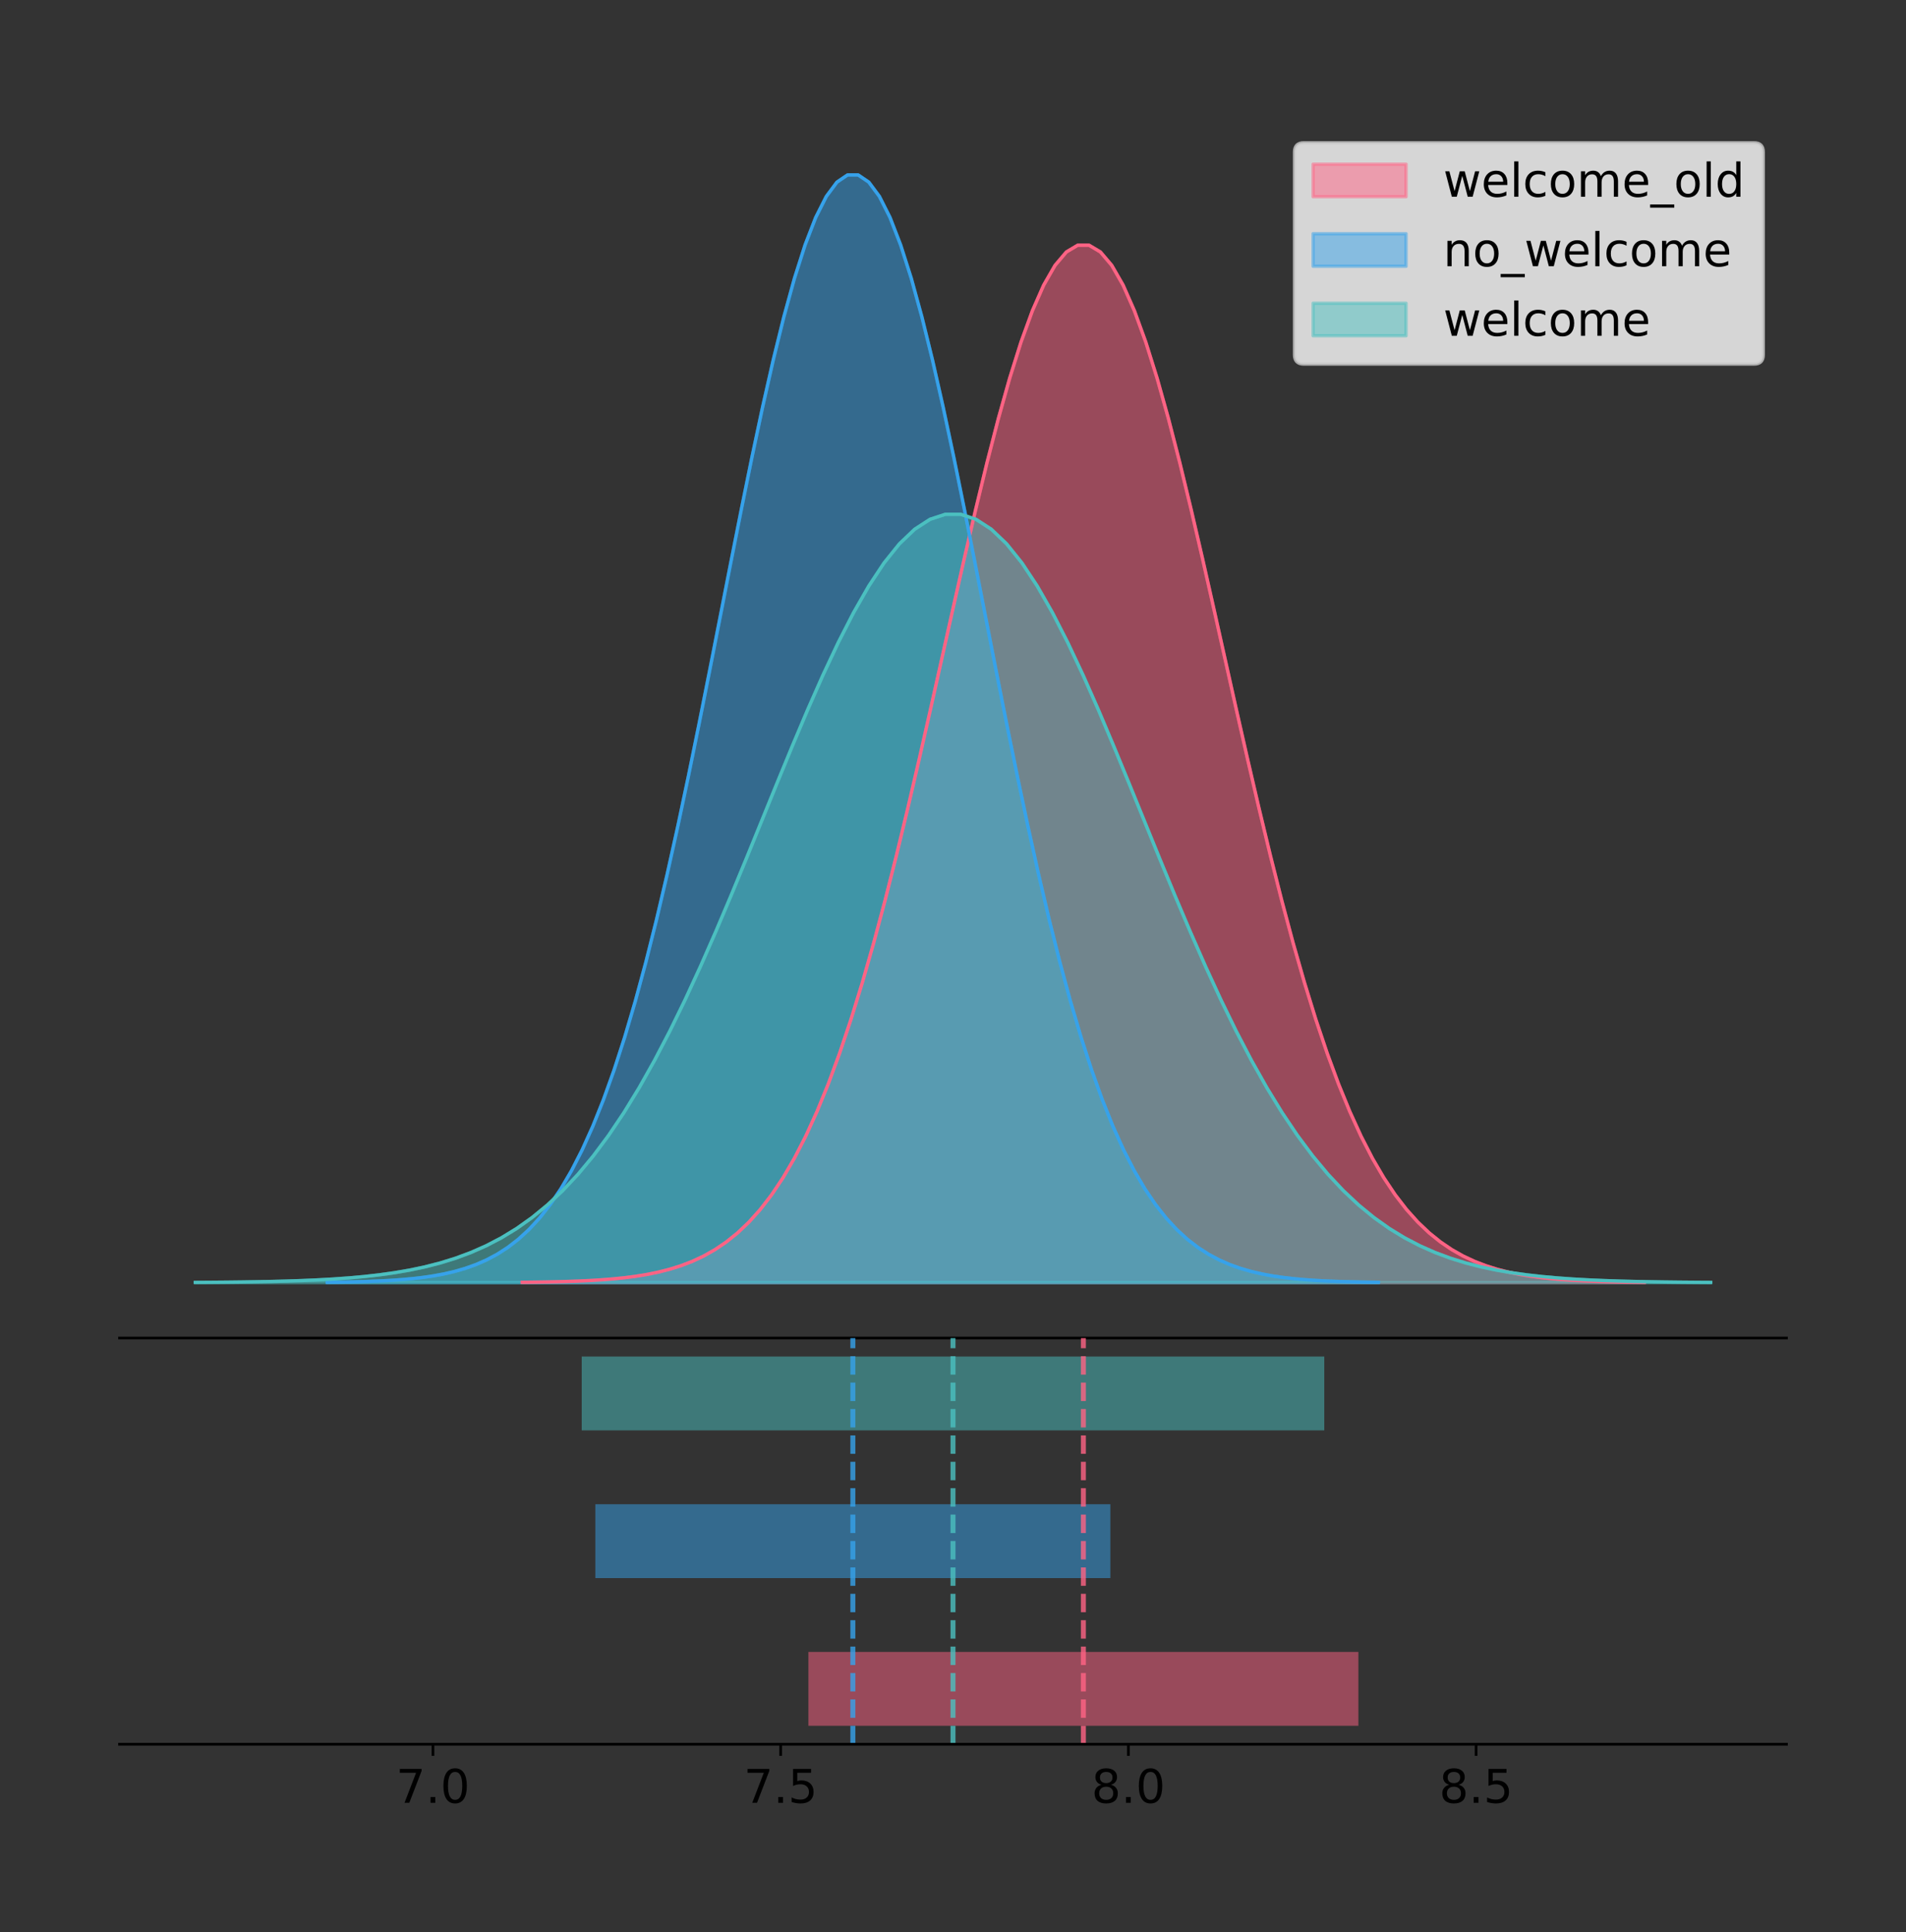 <?xml version="1.0" encoding="utf-8" standalone="no"?>
<!DOCTYPE svg PUBLIC "-//W3C//DTD SVG 1.1//EN"
  "http://www.w3.org/Graphics/SVG/1.1/DTD/svg11.dtd">
<!-- Created with matplotlib (https://matplotlib.org/) -->
<svg height="581.789pt" version="1.1" viewBox="0 0 574.2 581.789" width="574.2pt" xmlns="http://www.w3.org/2000/svg" xmlns:xlink="http://www.w3.org/1999/xlink">
 <rect x="0" y="0" width="574.2" height="581.789" fill="#333333" stroke="none"/>
 <defs>
  <style type="text/css">
*{stroke-linecap:butt;stroke-linejoin:round;}
  </style>
 </defs>
 <g id="figure_1">
  <g id="patch_1">
   <path d="M 0 581.789 
L 574.2 581.789 
L 574.2 0 
L 0 0 
z
" style="fill:none;"/>
  </g>
  <g id="axes_1">
   <g id="patch_2">
    <path d="M 36 402.93 
L 538.2 402.93 
L 538.2 36 
L 36 36 
z
" style="fill:none;"/>
   </g>
   <g id="PolyCollection_1">
    <defs>
     <path d="M 157.319 -195.538 
L 157.319 -195.643 
L 160.734 -195.682 
L 164.15 -195.736 
L 167.565 -195.807 
L 170.98 -195.901 
L 174.396 -196.025 
L 177.811 -196.187 
L 181.227 -196.397 
L 184.642 -196.668 
L 188.057 -197.015 
L 191.473 -197.455 
L 194.888 -198.012 
L 198.304 -198.708 
L 201.719 -199.575 
L 205.135 -200.644 
L 208.55 -201.955 
L 211.965 -203.551 
L 215.381 -205.477 
L 218.796 -207.787 
L 222.212 -210.536 
L 225.627 -213.781 
L 229.043 -217.585 
L 232.458 -222.008 
L 235.873 -227.111 
L 239.289 -232.954 
L 242.704 -239.589 
L 246.12 -247.062 
L 249.535 -255.412 
L 252.95 -264.662 
L 256.366 -274.822 
L 259.781 -285.883 
L 263.197 -297.817 
L 266.612 -310.573 
L 270.028 -324.079 
L 273.443 -338.236 
L 276.858 -352.92 
L 280.274 -367.986 
L 283.689 -383.265 
L 287.105 -398.566 
L 290.52 -413.686 
L 293.935 -428.407 
L 297.351 -442.502 
L 300.766 -455.747 
L 304.182 -467.917 
L 307.597 -478.8 
L 311.013 -488.201 
L 314.428 -495.946 
L 317.843 -501.889 
L 321.259 -505.916 
L 324.674 -507.95 
L 328.09 -507.95 
L 331.505 -505.916 
L 334.921 -501.889 
L 338.336 -495.946 
L 341.751 -488.201 
L 345.167 -478.8 
L 348.582 -467.917 
L 351.998 -455.747 
L 355.413 -442.502 
L 358.828 -428.407 
L 362.244 -413.686 
L 365.659 -398.566 
L 369.075 -383.265 
L 372.49 -367.986 
L 375.906 -352.92 
L 379.321 -338.236 
L 382.736 -324.079 
L 386.152 -310.573 
L 389.567 -297.817 
L 392.983 -285.883 
L 396.398 -274.822 
L 399.814 -264.662 
L 403.229 -255.412 
L 406.644 -247.062 
L 410.06 -239.589 
L 413.475 -232.954 
L 416.891 -227.111 
L 420.306 -222.008 
L 423.721 -217.585 
L 427.137 -213.781 
L 430.552 -210.536 
L 433.968 -207.787 
L 437.383 -205.477 
L 440.799 -203.551 
L 444.214 -201.955 
L 447.629 -200.644 
L 451.045 -199.575 
L 454.46 -198.708 
L 457.876 -198.012 
L 461.291 -197.455 
L 464.706 -197.015 
L 468.122 -196.668 
L 471.537 -196.397 
L 474.953 -196.187 
L 478.368 -196.025 
L 481.784 -195.901 
L 485.199 -195.807 
L 488.614 -195.736 
L 492.03 -195.682 
L 495.445 -195.643 
L 495.445 -195.538 
L 495.445 -195.538 
L 492.03 -195.538 
L 488.614 -195.538 
L 485.199 -195.538 
L 481.784 -195.538 
L 478.368 -195.538 
L 474.953 -195.538 
L 471.537 -195.538 
L 468.122 -195.538 
L 464.706 -195.538 
L 461.291 -195.538 
L 457.876 -195.538 
L 454.46 -195.538 
L 451.045 -195.538 
L 447.629 -195.538 
L 444.214 -195.538 
L 440.799 -195.538 
L 437.383 -195.538 
L 433.968 -195.538 
L 430.552 -195.538 
L 427.137 -195.538 
L 423.721 -195.538 
L 420.306 -195.538 
L 416.891 -195.538 
L 413.475 -195.538 
L 410.06 -195.538 
L 406.644 -195.538 
L 403.229 -195.538 
L 399.814 -195.538 
L 396.398 -195.538 
L 392.983 -195.538 
L 389.567 -195.538 
L 386.152 -195.538 
L 382.736 -195.538 
L 379.321 -195.538 
L 375.906 -195.538 
L 372.49 -195.538 
L 369.075 -195.538 
L 365.659 -195.538 
L 362.244 -195.538 
L 358.828 -195.538 
L 355.413 -195.538 
L 351.998 -195.538 
L 348.582 -195.538 
L 345.167 -195.538 
L 341.751 -195.538 
L 338.336 -195.538 
L 334.921 -195.538 
L 331.505 -195.538 
L 328.09 -195.538 
L 324.674 -195.538 
L 321.259 -195.538 
L 317.843 -195.538 
L 314.428 -195.538 
L 311.013 -195.538 
L 307.597 -195.538 
L 304.182 -195.538 
L 300.766 -195.538 
L 297.351 -195.538 
L 293.935 -195.538 
L 290.52 -195.538 
L 287.105 -195.538 
L 283.689 -195.538 
L 280.274 -195.538 
L 276.858 -195.538 
L 273.443 -195.538 
L 270.028 -195.538 
L 266.612 -195.538 
L 263.197 -195.538 
L 259.781 -195.538 
L 256.366 -195.538 
L 252.95 -195.538 
L 249.535 -195.538 
L 246.12 -195.538 
L 242.704 -195.538 
L 239.289 -195.538 
L 235.873 -195.538 
L 232.458 -195.538 
L 229.043 -195.538 
L 225.627 -195.538 
L 222.212 -195.538 
L 218.796 -195.538 
L 215.381 -195.538 
L 211.965 -195.538 
L 208.55 -195.538 
L 205.135 -195.538 
L 201.719 -195.538 
L 198.304 -195.538 
L 194.888 -195.538 
L 191.473 -195.538 
L 188.057 -195.538 
L 184.642 -195.538 
L 181.227 -195.538 
L 177.811 -195.538 
L 174.396 -195.538 
L 170.98 -195.538 
L 167.565 -195.538 
L 164.15 -195.538 
L 160.734 -195.538 
L 157.319 -195.538 
z
" id="m9a3de6ba44" style="stroke:#ff6384;stroke-opacity:0.5;"/>
    </defs>
    <g clip-path="url(#pc78f92ec39)">
     <use style="fill:#ff6384;fill-opacity:0.5;stroke:#ff6384;stroke-opacity:0.5;" x="0" xlink:href="#m9a3de6ba44" y="581.789"/>
    </g>
   </g>
   <g id="PolyCollection_2">
    <defs>
     <path d="M 98.593 -195.538 
L 98.593 -195.65 
L 101.792 -195.692 
L 104.991 -195.749 
L 108.189 -195.825 
L 111.388 -195.925 
L 114.587 -196.058 
L 117.786 -196.23 
L 120.984 -196.455 
L 124.183 -196.744 
L 127.382 -197.115 
L 130.581 -197.585 
L 133.779 -198.179 
L 136.978 -198.923 
L 140.177 -199.848 
L 143.376 -200.99 
L 146.574 -202.39 
L 149.773 -204.093 
L 152.972 -206.151 
L 156.171 -208.617 
L 159.369 -211.552 
L 162.568 -215.017 
L 165.767 -219.078 
L 168.966 -223.801 
L 172.164 -229.25 
L 175.363 -235.488 
L 178.562 -242.572 
L 181.761 -250.552 
L 184.959 -259.468 
L 188.158 -269.344 
L 191.357 -280.192 
L 194.556 -292.002 
L 197.754 -304.744 
L 200.953 -318.365 
L 204.152 -332.786 
L 207.351 -347.901 
L 210.549 -363.58 
L 213.748 -379.667 
L 216.947 -395.98 
L 220.146 -412.318 
L 223.345 -428.462 
L 226.543 -444.18 
L 229.742 -459.23 
L 232.941 -473.372 
L 236.14 -486.366 
L 239.338 -497.987 
L 242.537 -508.025 
L 245.736 -516.294 
L 248.935 -522.64 
L 252.133 -526.94 
L 255.332 -529.111 
L 258.531 -529.111 
L 261.73 -526.94 
L 264.928 -522.64 
L 268.127 -516.294 
L 271.326 -508.025 
L 274.525 -497.987 
L 277.723 -486.366 
L 280.922 -473.372 
L 284.121 -459.23 
L 287.32 -444.18 
L 290.518 -428.462 
L 293.717 -412.318 
L 296.916 -395.98 
L 300.115 -379.667 
L 303.313 -363.58 
L 306.512 -347.901 
L 309.711 -332.786 
L 312.91 -318.365 
L 316.108 -304.744 
L 319.307 -292.002 
L 322.506 -280.192 
L 325.705 -269.344 
L 328.903 -259.468 
L 332.102 -250.552 
L 335.301 -242.572 
L 338.5 -235.488 
L 341.698 -229.25 
L 344.897 -223.801 
L 348.096 -219.078 
L 351.295 -215.017 
L 354.493 -211.552 
L 357.692 -208.617 
L 360.891 -206.151 
L 364.09 -204.093 
L 367.288 -202.39 
L 370.487 -200.99 
L 373.686 -199.848 
L 376.885 -198.923 
L 380.084 -198.179 
L 383.282 -197.585 
L 386.481 -197.115 
L 389.68 -196.744 
L 392.879 -196.455 
L 396.077 -196.23 
L 399.276 -196.058 
L 402.475 -195.925 
L 405.674 -195.825 
L 408.872 -195.749 
L 412.071 -195.692 
L 415.27 -195.65 
L 415.27 -195.538 
L 415.27 -195.538 
L 412.071 -195.538 
L 408.872 -195.538 
L 405.674 -195.538 
L 402.475 -195.538 
L 399.276 -195.538 
L 396.077 -195.538 
L 392.879 -195.538 
L 389.68 -195.538 
L 386.481 -195.538 
L 383.282 -195.538 
L 380.084 -195.538 
L 376.885 -195.538 
L 373.686 -195.538 
L 370.487 -195.538 
L 367.288 -195.538 
L 364.09 -195.538 
L 360.891 -195.538 
L 357.692 -195.538 
L 354.493 -195.538 
L 351.295 -195.538 
L 348.096 -195.538 
L 344.897 -195.538 
L 341.698 -195.538 
L 338.5 -195.538 
L 335.301 -195.538 
L 332.102 -195.538 
L 328.903 -195.538 
L 325.705 -195.538 
L 322.506 -195.538 
L 319.307 -195.538 
L 316.108 -195.538 
L 312.91 -195.538 
L 309.711 -195.538 
L 306.512 -195.538 
L 303.313 -195.538 
L 300.115 -195.538 
L 296.916 -195.538 
L 293.717 -195.538 
L 290.518 -195.538 
L 287.32 -195.538 
L 284.121 -195.538 
L 280.922 -195.538 
L 277.723 -195.538 
L 274.525 -195.538 
L 271.326 -195.538 
L 268.127 -195.538 
L 264.928 -195.538 
L 261.73 -195.538 
L 258.531 -195.538 
L 255.332 -195.538 
L 252.133 -195.538 
L 248.935 -195.538 
L 245.736 -195.538 
L 242.537 -195.538 
L 239.338 -195.538 
L 236.14 -195.538 
L 232.941 -195.538 
L 229.742 -195.538 
L 226.543 -195.538 
L 223.345 -195.538 
L 220.146 -195.538 
L 216.947 -195.538 
L 213.748 -195.538 
L 210.549 -195.538 
L 207.351 -195.538 
L 204.152 -195.538 
L 200.953 -195.538 
L 197.754 -195.538 
L 194.556 -195.538 
L 191.357 -195.538 
L 188.158 -195.538 
L 184.959 -195.538 
L 181.761 -195.538 
L 178.562 -195.538 
L 175.363 -195.538 
L 172.164 -195.538 
L 168.966 -195.538 
L 165.767 -195.538 
L 162.568 -195.538 
L 159.369 -195.538 
L 156.171 -195.538 
L 152.972 -195.538 
L 149.773 -195.538 
L 146.574 -195.538 
L 143.376 -195.538 
L 140.177 -195.538 
L 136.978 -195.538 
L 133.779 -195.538 
L 130.581 -195.538 
L 127.382 -195.538 
L 124.183 -195.538 
L 120.984 -195.538 
L 117.786 -195.538 
L 114.587 -195.538 
L 111.388 -195.538 
L 108.189 -195.538 
L 104.991 -195.538 
L 101.792 -195.538 
L 98.593 -195.538 
z
" id="m58bbfd4f5a" style="stroke:#36a2eb;stroke-opacity:0.5;"/>
    </defs>
    <g clip-path="url(#pc78f92ec39)">
     <use style="fill:#36a2eb;fill-opacity:0.5;stroke:#36a2eb;stroke-opacity:0.5;" x="0" xlink:href="#m58bbfd4f5a" y="581.789"/>
    </g>
   </g>
   <g id="PolyCollection_3">
    <defs>
     <path d="M 58.827 -195.538 
L 58.827 -195.616 
L 63.439 -195.645 
L 68.05 -195.684 
L 72.662 -195.737 
L 77.274 -195.807 
L 81.885 -195.898 
L 86.497 -196.018 
L 91.108 -196.174 
L 95.72 -196.375 
L 100.331 -196.632 
L 104.943 -196.958 
L 109.555 -197.37 
L 114.166 -197.886 
L 118.778 -198.528 
L 123.389 -199.32 
L 128.001 -200.291 
L 132.612 -201.472 
L 137.224 -202.899 
L 141.836 -204.61 
L 146.447 -206.646 
L 151.059 -209.049 
L 155.67 -211.866 
L 160.282 -215.142 
L 164.893 -218.922 
L 169.505 -223.249 
L 174.117 -228.163 
L 178.728 -233.698 
L 183.34 -239.882 
L 187.951 -246.733 
L 192.563 -254.257 
L 197.174 -262.449 
L 201.786 -271.288 
L 206.398 -280.736 
L 211.009 -290.738 
L 215.621 -301.223 
L 220.232 -312.098 
L 224.844 -323.257 
L 229.455 -334.572 
L 234.067 -345.905 
L 238.679 -357.103 
L 243.29 -368.005 
L 247.902 -378.445 
L 252.513 -388.254 
L 257.125 -397.267 
L 261.736 -405.328 
L 266.348 -412.29 
L 270.96 -418.026 
L 275.571 -422.428 
L 280.183 -425.41 
L 284.794 -426.916 
L 289.406 -426.916 
L 294.017 -425.41 
L 298.629 -422.428 
L 303.24 -418.026 
L 307.852 -412.29 
L 312.464 -405.328 
L 317.075 -397.267 
L 321.687 -388.254 
L 326.298 -378.445 
L 330.91 -368.005 
L 335.521 -357.103 
L 340.133 -345.905 
L 344.745 -334.572 
L 349.356 -323.257 
L 353.968 -312.098 
L 358.579 -301.223 
L 363.191 -290.738 
L 367.802 -280.736 
L 372.414 -271.288 
L 377.026 -262.449 
L 381.637 -254.257 
L 386.249 -246.733 
L 390.86 -239.882 
L 395.472 -233.698 
L 400.083 -228.163 
L 404.695 -223.249 
L 409.307 -218.922 
L 413.918 -215.142 
L 418.53 -211.866 
L 423.141 -209.049 
L 427.753 -206.646 
L 432.364 -204.61 
L 436.976 -202.899 
L 441.588 -201.472 
L 446.199 -200.291 
L 450.811 -199.32 
L 455.422 -198.528 
L 460.034 -197.886 
L 464.645 -197.37 
L 469.257 -196.958 
L 473.869 -196.632 
L 478.48 -196.375 
L 483.092 -196.174 
L 487.703 -196.018 
L 492.315 -195.898 
L 496.926 -195.807 
L 501.538 -195.737 
L 506.15 -195.684 
L 510.761 -195.645 
L 515.373 -195.616 
L 515.373 -195.538 
L 515.373 -195.538 
L 510.761 -195.538 
L 506.15 -195.538 
L 501.538 -195.538 
L 496.926 -195.538 
L 492.315 -195.538 
L 487.703 -195.538 
L 483.092 -195.538 
L 478.48 -195.538 
L 473.869 -195.538 
L 469.257 -195.538 
L 464.645 -195.538 
L 460.034 -195.538 
L 455.422 -195.538 
L 450.811 -195.538 
L 446.199 -195.538 
L 441.588 -195.538 
L 436.976 -195.538 
L 432.364 -195.538 
L 427.753 -195.538 
L 423.141 -195.538 
L 418.53 -195.538 
L 413.918 -195.538 
L 409.307 -195.538 
L 404.695 -195.538 
L 400.083 -195.538 
L 395.472 -195.538 
L 390.86 -195.538 
L 386.249 -195.538 
L 381.637 -195.538 
L 377.026 -195.538 
L 372.414 -195.538 
L 367.802 -195.538 
L 363.191 -195.538 
L 358.579 -195.538 
L 353.968 -195.538 
L 349.356 -195.538 
L 344.745 -195.538 
L 340.133 -195.538 
L 335.521 -195.538 
L 330.91 -195.538 
L 326.298 -195.538 
L 321.687 -195.538 
L 317.075 -195.538 
L 312.464 -195.538 
L 307.852 -195.538 
L 303.24 -195.538 
L 298.629 -195.538 
L 294.017 -195.538 
L 289.406 -195.538 
L 284.794 -195.538 
L 280.183 -195.538 
L 275.571 -195.538 
L 270.96 -195.538 
L 266.348 -195.538 
L 261.736 -195.538 
L 257.125 -195.538 
L 252.513 -195.538 
L 247.902 -195.538 
L 243.29 -195.538 
L 238.679 -195.538 
L 234.067 -195.538 
L 229.455 -195.538 
L 224.844 -195.538 
L 220.232 -195.538 
L 215.621 -195.538 
L 211.009 -195.538 
L 206.398 -195.538 
L 201.786 -195.538 
L 197.174 -195.538 
L 192.563 -195.538 
L 187.951 -195.538 
L 183.34 -195.538 
L 178.728 -195.538 
L 174.117 -195.538 
L 169.505 -195.538 
L 164.893 -195.538 
L 160.282 -195.538 
L 155.67 -195.538 
L 151.059 -195.538 
L 146.447 -195.538 
L 141.836 -195.538 
L 137.224 -195.538 
L 132.612 -195.538 
L 128.001 -195.538 
L 123.389 -195.538 
L 118.778 -195.538 
L 114.166 -195.538 
L 109.555 -195.538 
L 104.943 -195.538 
L 100.331 -195.538 
L 95.72 -195.538 
L 91.108 -195.538 
L 86.497 -195.538 
L 81.885 -195.538 
L 77.274 -195.538 
L 72.662 -195.538 
L 68.05 -195.538 
L 63.439 -195.538 
L 58.827 -195.538 
z
" id="m58cf31fda3" style="stroke:#4bc0c0;stroke-opacity:0.5;"/>
    </defs>
    <g clip-path="url(#pc78f92ec39)">
     <use style="fill:#4bc0c0;fill-opacity:0.5;stroke:#4bc0c0;stroke-opacity:0.5;" x="0" xlink:href="#m58cf31fda3" y="581.789"/>
    </g>
   </g>
   <g id="line2d_1">
    <path clip-path="url(#pc78f92ec39)" d="M 157.319 386.146 
L 160.734 386.107 
L 164.15 386.054 
L 167.565 385.983 
L 170.98 385.889 
L 174.396 385.765 
L 177.811 385.603 
L 181.227 385.393 
L 184.642 385.122 
L 188.057 384.775 
L 191.473 384.334 
L 194.888 383.778 
L 198.304 383.081 
L 201.719 382.215 
L 205.135 381.145 
L 208.55 379.834 
L 211.965 378.239 
L 215.381 376.312 
L 218.796 374.002 
L 222.212 371.254 
L 225.627 368.008 
L 229.043 364.205 
L 232.458 359.782 
L 235.873 354.678 
L 239.289 348.836 
L 242.704 342.201 
L 246.12 334.727 
L 249.535 326.377 
L 252.95 317.127 
L 256.366 306.968 
L 259.781 295.907 
L 263.197 283.973 
L 266.612 271.216 
L 270.028 257.71 
L 273.443 243.554 
L 276.858 228.869 
L 280.274 213.803 
L 283.689 198.525 
L 287.105 183.223 
L 290.52 168.103 
L 293.935 153.383 
L 297.351 139.287 
L 300.766 126.043 
L 304.182 113.873 
L 307.597 102.989 
L 311.013 93.588 
L 314.428 85.843 
L 317.843 79.9 
L 321.259 75.873 
L 324.674 73.84 
L 328.09 73.84 
L 331.505 75.873 
L 334.921 79.9 
L 338.336 85.843 
L 341.751 93.588 
L 345.167 102.989 
L 348.582 113.873 
L 351.998 126.043 
L 355.413 139.287 
L 358.828 153.383 
L 362.244 168.103 
L 365.659 183.223 
L 369.075 198.525 
L 372.49 213.803 
L 375.906 228.869 
L 379.321 243.554 
L 382.736 257.71 
L 386.152 271.216 
L 389.567 283.973 
L 392.983 295.907 
L 396.398 306.968 
L 399.814 317.127 
L 403.229 326.377 
L 406.644 334.727 
L 410.06 342.201 
L 413.475 348.836 
L 416.891 354.678 
L 420.306 359.782 
L 423.721 364.205 
L 427.137 368.008 
L 430.552 371.254 
L 433.968 374.002 
L 437.383 376.312 
L 440.799 378.239 
L 444.214 379.834 
L 447.629 381.145 
L 451.045 382.215 
L 454.46 383.081 
L 457.876 383.778 
L 461.291 384.334 
L 464.706 384.775 
L 468.122 385.122 
L 471.537 385.393 
L 474.953 385.603 
L 478.368 385.765 
L 481.784 385.889 
L 485.199 385.983 
L 488.614 386.054 
L 492.03 386.107 
L 495.445 386.146 
" style="fill:none;stroke:#ff6384;stroke-linecap:square;"/>
   </g>
   <g id="line2d_2">
    <path clip-path="url(#pc78f92ec39)" d="M 98.593 386.139 
L 101.792 386.097 
L 104.991 386.04 
L 108.189 385.965 
L 111.388 385.864 
L 114.587 385.732 
L 117.786 385.559 
L 120.984 385.334 
L 124.183 385.045 
L 127.382 384.675 
L 130.581 384.204 
L 133.779 383.61 
L 136.978 382.867 
L 140.177 381.941 
L 143.376 380.799 
L 146.574 379.399 
L 149.773 377.696 
L 152.972 375.639 
L 156.171 373.172 
L 159.369 370.238 
L 162.568 366.772 
L 165.767 362.711 
L 168.966 357.989 
L 172.164 352.539 
L 175.363 346.301 
L 178.562 339.217 
L 181.761 331.237 
L 184.959 322.322 
L 188.158 312.445 
L 191.357 301.597 
L 194.556 289.787 
L 197.754 277.045 
L 200.953 263.424 
L 204.152 249.004 
L 207.351 233.888 
L 210.549 218.209 
L 213.748 202.123 
L 216.947 185.809 
L 220.146 169.471 
L 223.345 153.327 
L 226.543 137.61 
L 229.742 122.559 
L 232.941 108.418 
L 236.14 95.423 
L 239.338 83.803 
L 242.537 73.765 
L 245.736 65.495 
L 248.935 59.15 
L 252.133 54.85 
L 255.332 52.679 
L 258.531 52.679 
L 261.73 54.85 
L 264.928 59.15 
L 268.127 65.495 
L 271.326 73.765 
L 274.525 83.803 
L 277.723 95.423 
L 280.922 108.418 
L 284.121 122.559 
L 287.32 137.61 
L 290.518 153.327 
L 293.717 169.471 
L 296.916 185.809 
L 300.115 202.123 
L 303.313 218.209 
L 306.512 233.888 
L 309.711 249.004 
L 312.91 263.424 
L 316.108 277.045 
L 319.307 289.787 
L 322.506 301.597 
L 325.705 312.445 
L 328.903 322.322 
L 332.102 331.237 
L 335.301 339.217 
L 338.5 346.301 
L 341.698 352.539 
L 344.897 357.989 
L 348.096 362.711 
L 351.295 366.772 
L 354.493 370.238 
L 357.692 373.172 
L 360.891 375.639 
L 364.09 377.696 
L 367.288 379.399 
L 370.487 380.799 
L 373.686 381.941 
L 376.885 382.867 
L 380.084 383.61 
L 383.282 384.204 
L 386.481 384.675 
L 389.68 385.045 
L 392.879 385.334 
L 396.077 385.559 
L 399.276 385.732 
L 402.475 385.864 
L 405.674 385.965 
L 408.872 386.04 
L 412.071 386.097 
L 415.27 386.139 
" style="fill:none;stroke:#36a2eb;stroke-linecap:square;"/>
   </g>
   <g id="line2d_3">
    <path clip-path="url(#pc78f92ec39)" d="M 58.827 386.174 
L 63.439 386.144 
L 68.05 386.105 
L 72.662 386.052 
L 77.274 385.983 
L 81.885 385.891 
L 86.497 385.771 
L 91.108 385.615 
L 95.72 385.415 
L 100.331 385.158 
L 104.943 384.831 
L 109.555 384.419 
L 114.166 383.904 
L 118.778 383.262 
L 123.389 382.47 
L 128.001 381.499 
L 132.612 380.317 
L 137.224 378.89 
L 141.836 377.179 
L 146.447 375.144 
L 151.059 372.74 
L 155.67 369.923 
L 160.282 366.647 
L 164.893 362.868 
L 169.505 358.541 
L 174.117 353.627 
L 178.728 348.091 
L 183.34 341.907 
L 187.951 335.057 
L 192.563 327.532 
L 197.174 319.34 
L 201.786 310.502 
L 206.398 301.054 
L 211.009 291.051 
L 215.621 280.567 
L 220.232 269.691 
L 224.844 258.533 
L 229.455 247.217 
L 234.067 235.885 
L 238.679 224.686 
L 243.29 213.784 
L 247.902 203.345 
L 252.513 193.536 
L 257.125 184.522 
L 261.736 176.462 
L 266.348 169.499 
L 270.96 163.763 
L 275.571 159.362 
L 280.183 156.379 
L 284.794 154.873 
L 289.406 154.873 
L 294.017 156.379 
L 298.629 159.362 
L 303.24 163.763 
L 307.852 169.499 
L 312.464 176.462 
L 317.075 184.522 
L 321.687 193.536 
L 326.298 203.345 
L 330.91 213.784 
L 335.521 224.686 
L 340.133 235.885 
L 344.745 247.217 
L 349.356 258.533 
L 353.968 269.691 
L 358.579 280.567 
L 363.191 291.051 
L 367.802 301.054 
L 372.414 310.502 
L 377.026 319.34 
L 381.637 327.532 
L 386.249 335.057 
L 390.86 341.907 
L 395.472 348.091 
L 400.083 353.627 
L 404.695 358.541 
L 409.307 362.868 
L 413.918 366.647 
L 418.53 369.923 
L 423.141 372.74 
L 427.753 375.144 
L 432.364 377.179 
L 436.976 378.89 
L 441.588 380.317 
L 446.199 381.499 
L 450.811 382.47 
L 455.422 383.262 
L 460.034 383.904 
L 464.645 384.419 
L 469.257 384.831 
L 473.869 385.158 
L 478.48 385.415 
L 483.092 385.615 
L 487.703 385.771 
L 492.315 385.891 
L 496.926 385.983 
L 501.538 386.052 
L 506.15 386.105 
L 510.761 386.144 
L 515.373 386.174 
" style="fill:none;stroke:#4bc0c0;stroke-linecap:square;"/>
   </g>
   <g id="patch_3">
    <path d="M 36 402.93 
L 538.2 402.93 
" style="fill:none;stroke:#000000;stroke-linecap:square;stroke-linejoin:miter;stroke-width:0.8;"/>
   </g>
   <g id="legend_1">
    <g id="patch_4">
     <path d="M 392.788 109.627 
L 528.4 109.627 
Q 531.2 109.627 531.2 106.827 
L 531.2 45.8 
Q 531.2 43 528.4 43 
L 392.788 43 
Q 389.988 43 389.988 45.8 
L 389.988 106.827 
Q 389.988 109.627 392.788 109.627 
z
" style="fill:#ffffff;opacity:0.8;stroke:#cccccc;stroke-linejoin:miter;"/>
    </g>
    <g id="patch_5">
     <path d="M 395.588 59.238 
L 423.588 59.238 
L 423.588 49.438 
L 395.588 49.438 
z
" style="fill:#ff6384;opacity:0.5;stroke:#ff6384;stroke-linejoin:miter;"/>
    </g>
    <g id="text_1">
     <!-- welcome_old -->
     <defs>
      <path d="M 4.203 54.688 
L 13.188 54.688 
L 24.422 12.016 
L 35.594 54.688 
L 46.188 54.688 
L 57.422 12.016 
L 68.609 54.688 
L 77.594 54.688 
L 63.281 0 
L 52.688 0 
L 40.922 44.828 
L 29.109 0 
L 18.5 0 
z
" id="DejaVuSans-119"/>
      <path d="M 56.203 29.594 
L 56.203 25.203 
L 14.891 25.203 
Q 15.484 15.922 20.484 11.062 
Q 25.484 6.203 34.422 6.203 
Q 39.594 6.203 44.453 7.469 
Q 49.312 8.734 54.109 11.281 
L 54.109 2.781 
Q 49.266 0.734 44.188 -0.344 
Q 39.109 -1.422 33.891 -1.422 
Q 20.797 -1.422 13.156 6.188 
Q 5.516 13.812 5.516 26.812 
Q 5.516 40.234 12.766 48.109 
Q 20.016 56 32.328 56 
Q 43.359 56 49.781 48.891 
Q 56.203 41.797 56.203 29.594 
z
M 47.219 32.234 
Q 47.125 39.594 43.094 43.984 
Q 39.062 48.391 32.422 48.391 
Q 24.906 48.391 20.391 44.141 
Q 15.875 39.891 15.188 32.172 
z
" id="DejaVuSans-101"/>
      <path d="M 9.422 75.984 
L 18.406 75.984 
L 18.406 0 
L 9.422 0 
z
" id="DejaVuSans-108"/>
      <path d="M 48.781 52.594 
L 48.781 44.188 
Q 44.969 46.297 41.141 47.344 
Q 37.312 48.391 33.406 48.391 
Q 24.656 48.391 19.812 42.844 
Q 14.984 37.312 14.984 27.297 
Q 14.984 17.281 19.812 11.734 
Q 24.656 6.203 33.406 6.203 
Q 37.312 6.203 41.141 7.25 
Q 44.969 8.297 48.781 10.406 
L 48.781 2.094 
Q 45.016 0.344 40.984 -0.531 
Q 36.969 -1.422 32.422 -1.422 
Q 20.062 -1.422 12.781 6.344 
Q 5.516 14.109 5.516 27.297 
Q 5.516 40.672 12.859 48.328 
Q 20.219 56 33.016 56 
Q 37.156 56 41.109 55.141 
Q 45.062 54.297 48.781 52.594 
z
" id="DejaVuSans-99"/>
      <path d="M 30.609 48.391 
Q 23.391 48.391 19.188 42.75 
Q 14.984 37.109 14.984 27.297 
Q 14.984 17.484 19.156 11.844 
Q 23.344 6.203 30.609 6.203 
Q 37.797 6.203 41.984 11.859 
Q 46.188 17.531 46.188 27.297 
Q 46.188 37.016 41.984 42.703 
Q 37.797 48.391 30.609 48.391 
z
M 30.609 56 
Q 42.328 56 49.016 48.375 
Q 55.719 40.766 55.719 27.297 
Q 55.719 13.875 49.016 6.219 
Q 42.328 -1.422 30.609 -1.422 
Q 18.844 -1.422 12.172 6.219 
Q 5.516 13.875 5.516 27.297 
Q 5.516 40.766 12.172 48.375 
Q 18.844 56 30.609 56 
z
" id="DejaVuSans-111"/>
      <path d="M 52 44.188 
Q 55.375 50.25 60.062 53.125 
Q 64.75 56 71.094 56 
Q 79.641 56 84.281 50.016 
Q 88.922 44.047 88.922 33.016 
L 88.922 0 
L 79.891 0 
L 79.891 32.719 
Q 79.891 40.578 77.094 44.375 
Q 74.312 48.188 68.609 48.188 
Q 61.625 48.188 57.562 43.547 
Q 53.516 38.922 53.516 30.906 
L 53.516 0 
L 44.484 0 
L 44.484 32.719 
Q 44.484 40.625 41.703 44.406 
Q 38.922 48.188 33.109 48.188 
Q 26.219 48.188 22.156 43.531 
Q 18.109 38.875 18.109 30.906 
L 18.109 0 
L 9.078 0 
L 9.078 54.688 
L 18.109 54.688 
L 18.109 46.188 
Q 21.188 51.219 25.484 53.609 
Q 29.781 56 35.688 56 
Q 41.656 56 45.828 52.969 
Q 50 49.953 52 44.188 
z
" id="DejaVuSans-109"/>
      <path d="M 50.984 -16.609 
L 50.984 -23.578 
L -0.984 -23.578 
L -0.984 -16.609 
z
" id="DejaVuSans-95"/>
      <path d="M 45.406 46.391 
L 45.406 75.984 
L 54.391 75.984 
L 54.391 0 
L 45.406 0 
L 45.406 8.203 
Q 42.578 3.328 38.25 0.953 
Q 33.938 -1.422 27.875 -1.422 
Q 17.969 -1.422 11.734 6.484 
Q 5.516 14.406 5.516 27.297 
Q 5.516 40.188 11.734 48.094 
Q 17.969 56 27.875 56 
Q 33.938 56 38.25 53.625 
Q 42.578 51.266 45.406 46.391 
z
M 14.797 27.297 
Q 14.797 17.391 18.875 11.75 
Q 22.953 6.109 30.078 6.109 
Q 37.203 6.109 41.297 11.75 
Q 45.406 17.391 45.406 27.297 
Q 45.406 37.203 41.297 42.844 
Q 37.203 48.484 30.078 48.484 
Q 22.953 48.484 18.875 42.844 
Q 14.797 37.203 14.797 27.297 
z
" id="DejaVuSans-100"/>
     </defs>
     <g transform="translate(434.788 59.238)scale(0.14 -0.14)">
      <use xlink:href="#DejaVuSans-119"/>
      <use x="81.787" xlink:href="#DejaVuSans-101"/>
      <use x="143.311" xlink:href="#DejaVuSans-108"/>
      <use x="171.094" xlink:href="#DejaVuSans-99"/>
      <use x="226.074" xlink:href="#DejaVuSans-111"/>
      <use x="287.256" xlink:href="#DejaVuSans-109"/>
      <use x="384.668" xlink:href="#DejaVuSans-101"/>
      <use x="446.191" xlink:href="#DejaVuSans-95"/>
      <use x="496.191" xlink:href="#DejaVuSans-111"/>
      <use x="557.373" xlink:href="#DejaVuSans-108"/>
      <use x="585.156" xlink:href="#DejaVuSans-100"/>
     </g>
    </g>
    <g id="patch_6">
     <path d="M 395.588 80.177 
L 423.588 80.177 
L 423.588 70.377 
L 395.588 70.377 
z
" style="fill:#36a2eb;opacity:0.5;stroke:#36a2eb;stroke-linejoin:miter;"/>
    </g>
    <g id="text_2">
     <!-- no_welcome -->
     <defs>
      <path d="M 54.891 33.016 
L 54.891 0 
L 45.906 0 
L 45.906 32.719 
Q 45.906 40.484 42.875 44.328 
Q 39.844 48.188 33.797 48.188 
Q 26.516 48.188 22.312 43.547 
Q 18.109 38.922 18.109 30.906 
L 18.109 0 
L 9.078 0 
L 9.078 54.688 
L 18.109 54.688 
L 18.109 46.188 
Q 21.344 51.125 25.703 53.562 
Q 30.078 56 35.797 56 
Q 45.219 56 50.047 50.172 
Q 54.891 44.344 54.891 33.016 
z
" id="DejaVuSans-110"/>
     </defs>
     <g transform="translate(434.788 80.177)scale(0.14 -0.14)">
      <use xlink:href="#DejaVuSans-110"/>
      <use x="63.379" xlink:href="#DejaVuSans-111"/>
      <use x="124.561" xlink:href="#DejaVuSans-95"/>
      <use x="174.561" xlink:href="#DejaVuSans-119"/>
      <use x="256.348" xlink:href="#DejaVuSans-101"/>
      <use x="317.871" xlink:href="#DejaVuSans-108"/>
      <use x="345.654" xlink:href="#DejaVuSans-99"/>
      <use x="400.635" xlink:href="#DejaVuSans-111"/>
      <use x="461.816" xlink:href="#DejaVuSans-109"/>
      <use x="559.229" xlink:href="#DejaVuSans-101"/>
     </g>
    </g>
    <g id="patch_7">
     <path d="M 395.588 101.115 
L 423.588 101.115 
L 423.588 91.315 
L 395.588 91.315 
z
" style="fill:#4bc0c0;opacity:0.5;stroke:#4bc0c0;stroke-linejoin:miter;"/>
    </g>
    <g id="text_3">
     <!-- welcome -->
     <g transform="translate(434.788 101.115)scale(0.14 -0.14)">
      <use xlink:href="#DejaVuSans-119"/>
      <use x="81.787" xlink:href="#DejaVuSans-101"/>
      <use x="143.311" xlink:href="#DejaVuSans-108"/>
      <use x="171.094" xlink:href="#DejaVuSans-99"/>
      <use x="226.074" xlink:href="#DejaVuSans-111"/>
      <use x="287.256" xlink:href="#DejaVuSans-109"/>
      <use x="384.668" xlink:href="#DejaVuSans-101"/>
     </g>
    </g>
   </g>
  </g>
  <g id="axes_2">
   <g id="patch_8">
    <path d="M 36 525.24 
L 538.2 525.24 
L 538.2 402.93 
L 36 402.93 
z
" style="fill:none;"/>
   </g>
   <g id="patch_9">
    <path clip-path="url(#p9a0da6f816)" d="M 243.541 519.68 
L 409.223 519.68 
L 409.223 497.442 
L 243.541 497.442 
z
" style="fill:#ff6384;opacity:0.5;"/>
   </g>
   <g id="patch_10">
    <path clip-path="url(#p9a0da6f816)" d="M 179.346 475.204 
L 334.517 475.204 
L 334.517 452.966 
L 179.346 452.966 
z
" style="fill:#36a2eb;opacity:0.5;"/>
   </g>
   <g id="patch_11">
    <path clip-path="url(#p9a0da6f816)" d="M 175.246 430.728 
L 398.954 430.728 
L 398.954 408.49 
L 175.246 408.49 
z
" style="fill:#4bc0c0;opacity:0.5;"/>
   </g>
   <g id="matplotlib.axis_1">
    <g id="xtick_1">
     <g id="line2d_4">
      <defs>
       <path d="M 0 0 
L 0 3.5 
" id="m6d65bb230e" style="stroke:#000000;stroke-width:0.8;"/>
      </defs>
      <g>
       <use style="stroke:#000000;stroke-width:0.8;" x="130.433" xlink:href="#m6d65bb230e" y="525.24"/>
      </g>
     </g>
     <g id="text_4">
      <!-- 7.0 -->
      <defs>
       <path d="M 8.203 72.906 
L 55.078 72.906 
L 55.078 68.703 
L 28.609 0 
L 18.312 0 
L 43.219 64.594 
L 8.203 64.594 
z
" id="DejaVuSans-55"/>
       <path d="M 10.688 12.406 
L 21 12.406 
L 21 0 
L 10.688 0 
z
" id="DejaVuSans-46"/>
       <path d="M 31.781 66.406 
Q 24.172 66.406 20.328 58.906 
Q 16.5 51.422 16.5 36.375 
Q 16.5 21.391 20.328 13.891 
Q 24.172 6.391 31.781 6.391 
Q 39.453 6.391 43.281 13.891 
Q 47.125 21.391 47.125 36.375 
Q 47.125 51.422 43.281 58.906 
Q 39.453 66.406 31.781 66.406 
z
M 31.781 74.219 
Q 44.047 74.219 50.516 64.516 
Q 56.984 54.828 56.984 36.375 
Q 56.984 17.969 50.516 8.266 
Q 44.047 -1.422 31.781 -1.422 
Q 19.531 -1.422 13.062 8.266 
Q 6.594 17.969 6.594 36.375 
Q 6.594 54.828 13.062 64.516 
Q 19.531 74.219 31.781 74.219 
z
" id="DejaVuSans-48"/>
      </defs>
      <g transform="translate(119.301 542.878)scale(0.14 -0.14)">
       <use xlink:href="#DejaVuSans-55"/>
       <use x="63.623" xlink:href="#DejaVuSans-46"/>
       <use x="95.41" xlink:href="#DejaVuSans-48"/>
      </g>
     </g>
    </g>
    <g id="xtick_2">
     <g id="line2d_5">
      <g>
       <use style="stroke:#000000;stroke-width:0.8;" x="235.185" xlink:href="#m6d65bb230e" y="525.24"/>
      </g>
     </g>
     <g id="text_5">
      <!-- 7.5 -->
      <defs>
       <path d="M 10.797 72.906 
L 49.516 72.906 
L 49.516 64.594 
L 19.828 64.594 
L 19.828 46.734 
Q 21.969 47.469 24.109 47.828 
Q 26.266 48.188 28.422 48.188 
Q 40.625 48.188 47.75 41.5 
Q 54.891 34.812 54.891 23.391 
Q 54.891 11.625 47.562 5.094 
Q 40.234 -1.422 26.906 -1.422 
Q 22.312 -1.422 17.547 -0.641 
Q 12.797 0.141 7.719 1.703 
L 7.719 11.625 
Q 12.109 9.234 16.797 8.062 
Q 21.484 6.891 26.703 6.891 
Q 35.156 6.891 40.078 11.328 
Q 45.016 15.766 45.016 23.391 
Q 45.016 31 40.078 35.438 
Q 35.156 39.891 26.703 39.891 
Q 22.75 39.891 18.812 39.016 
Q 14.891 38.141 10.797 36.281 
z
" id="DejaVuSans-53"/>
      </defs>
      <g transform="translate(224.053 542.878)scale(0.14 -0.14)">
       <use xlink:href="#DejaVuSans-55"/>
       <use x="63.623" xlink:href="#DejaVuSans-46"/>
       <use x="95.41" xlink:href="#DejaVuSans-53"/>
      </g>
     </g>
    </g>
    <g id="xtick_3">
     <g id="line2d_6">
      <g>
       <use style="stroke:#000000;stroke-width:0.8;" x="339.937" xlink:href="#m6d65bb230e" y="525.24"/>
      </g>
     </g>
     <g id="text_6">
      <!-- 8.0 -->
      <defs>
       <path d="M 31.781 34.625 
Q 24.75 34.625 20.719 30.859 
Q 16.703 27.094 16.703 20.516 
Q 16.703 13.922 20.719 10.156 
Q 24.75 6.391 31.781 6.391 
Q 38.812 6.391 42.859 10.172 
Q 46.922 13.969 46.922 20.516 
Q 46.922 27.094 42.891 30.859 
Q 38.875 34.625 31.781 34.625 
z
M 21.922 38.812 
Q 15.578 40.375 12.031 44.719 
Q 8.5 49.078 8.5 55.328 
Q 8.5 64.062 14.719 69.141 
Q 20.953 74.219 31.781 74.219 
Q 42.672 74.219 48.875 69.141 
Q 55.078 64.062 55.078 55.328 
Q 55.078 49.078 51.531 44.719 
Q 48 40.375 41.703 38.812 
Q 48.828 37.156 52.797 32.312 
Q 56.781 27.484 56.781 20.516 
Q 56.781 9.906 50.312 4.234 
Q 43.844 -1.422 31.781 -1.422 
Q 19.734 -1.422 13.25 4.234 
Q 6.781 9.906 6.781 20.516 
Q 6.781 27.484 10.781 32.312 
Q 14.797 37.156 21.922 38.812 
z
M 18.312 54.391 
Q 18.312 48.734 21.844 45.562 
Q 25.391 42.391 31.781 42.391 
Q 38.141 42.391 41.719 45.562 
Q 45.312 48.734 45.312 54.391 
Q 45.312 60.062 41.719 63.234 
Q 38.141 66.406 31.781 66.406 
Q 25.391 66.406 21.844 63.234 
Q 18.312 60.062 18.312 54.391 
z
" id="DejaVuSans-56"/>
      </defs>
      <g transform="translate(328.805 542.878)scale(0.14 -0.14)">
       <use xlink:href="#DejaVuSans-56"/>
       <use x="63.623" xlink:href="#DejaVuSans-46"/>
       <use x="95.41" xlink:href="#DejaVuSans-48"/>
      </g>
     </g>
    </g>
    <g id="xtick_4">
     <g id="line2d_7">
      <g>
       <use style="stroke:#000000;stroke-width:0.8;" x="444.689" xlink:href="#m6d65bb230e" y="525.24"/>
      </g>
     </g>
     <g id="text_7">
      <!-- 8.5 -->
      <g transform="translate(433.557 542.878)scale(0.14 -0.14)">
       <use xlink:href="#DejaVuSans-56"/>
       <use x="63.623" xlink:href="#DejaVuSans-46"/>
       <use x="95.41" xlink:href="#DejaVuSans-53"/>
      </g>
     </g>
    </g>
   </g>
   <g id="line2d_8">
    <path clip-path="url(#p9a0da6f816)" d="M 326.382 525.24 
L 326.382 402.93 
" style="fill:none;stroke:#ff6384;stroke-dasharray:5.55,2.4;stroke-dashoffset:0;stroke-opacity:0.8;stroke-width:1.5;"/>
   </g>
   <g id="line2d_9">
    <path clip-path="url(#p9a0da6f816)" d="M 256.931 525.24 
L 256.931 402.93 
" style="fill:none;stroke:#36a2eb;stroke-dasharray:5.55,2.4;stroke-dashoffset:0;stroke-opacity:0.8;stroke-width:1.5;"/>
   </g>
   <g id="line2d_10">
    <path clip-path="url(#p9a0da6f816)" d="M 287.1 525.24 
L 287.1 402.93 
" style="fill:none;stroke:#4bc0c0;stroke-dasharray:5.55,2.4;stroke-dashoffset:0;stroke-opacity:0.8;stroke-width:1.5;"/>
   </g>
   <g id="patch_12">
    <path d="M 36 525.24 
L 538.2 525.24 
" style="fill:none;stroke:#000000;stroke-linecap:square;stroke-linejoin:miter;stroke-width:0.8;"/>
   </g>
  </g>
 </g>
 <defs>
  <clipPath id="pc78f92ec39">
   <rect height="366.93" width="502.2" x="36" y="36"/>
  </clipPath>
  <clipPath id="p9a0da6f816">
   <rect height="122.31" width="502.2" x="36" y="402.93"/>
  </clipPath>
 </defs>
</svg>
